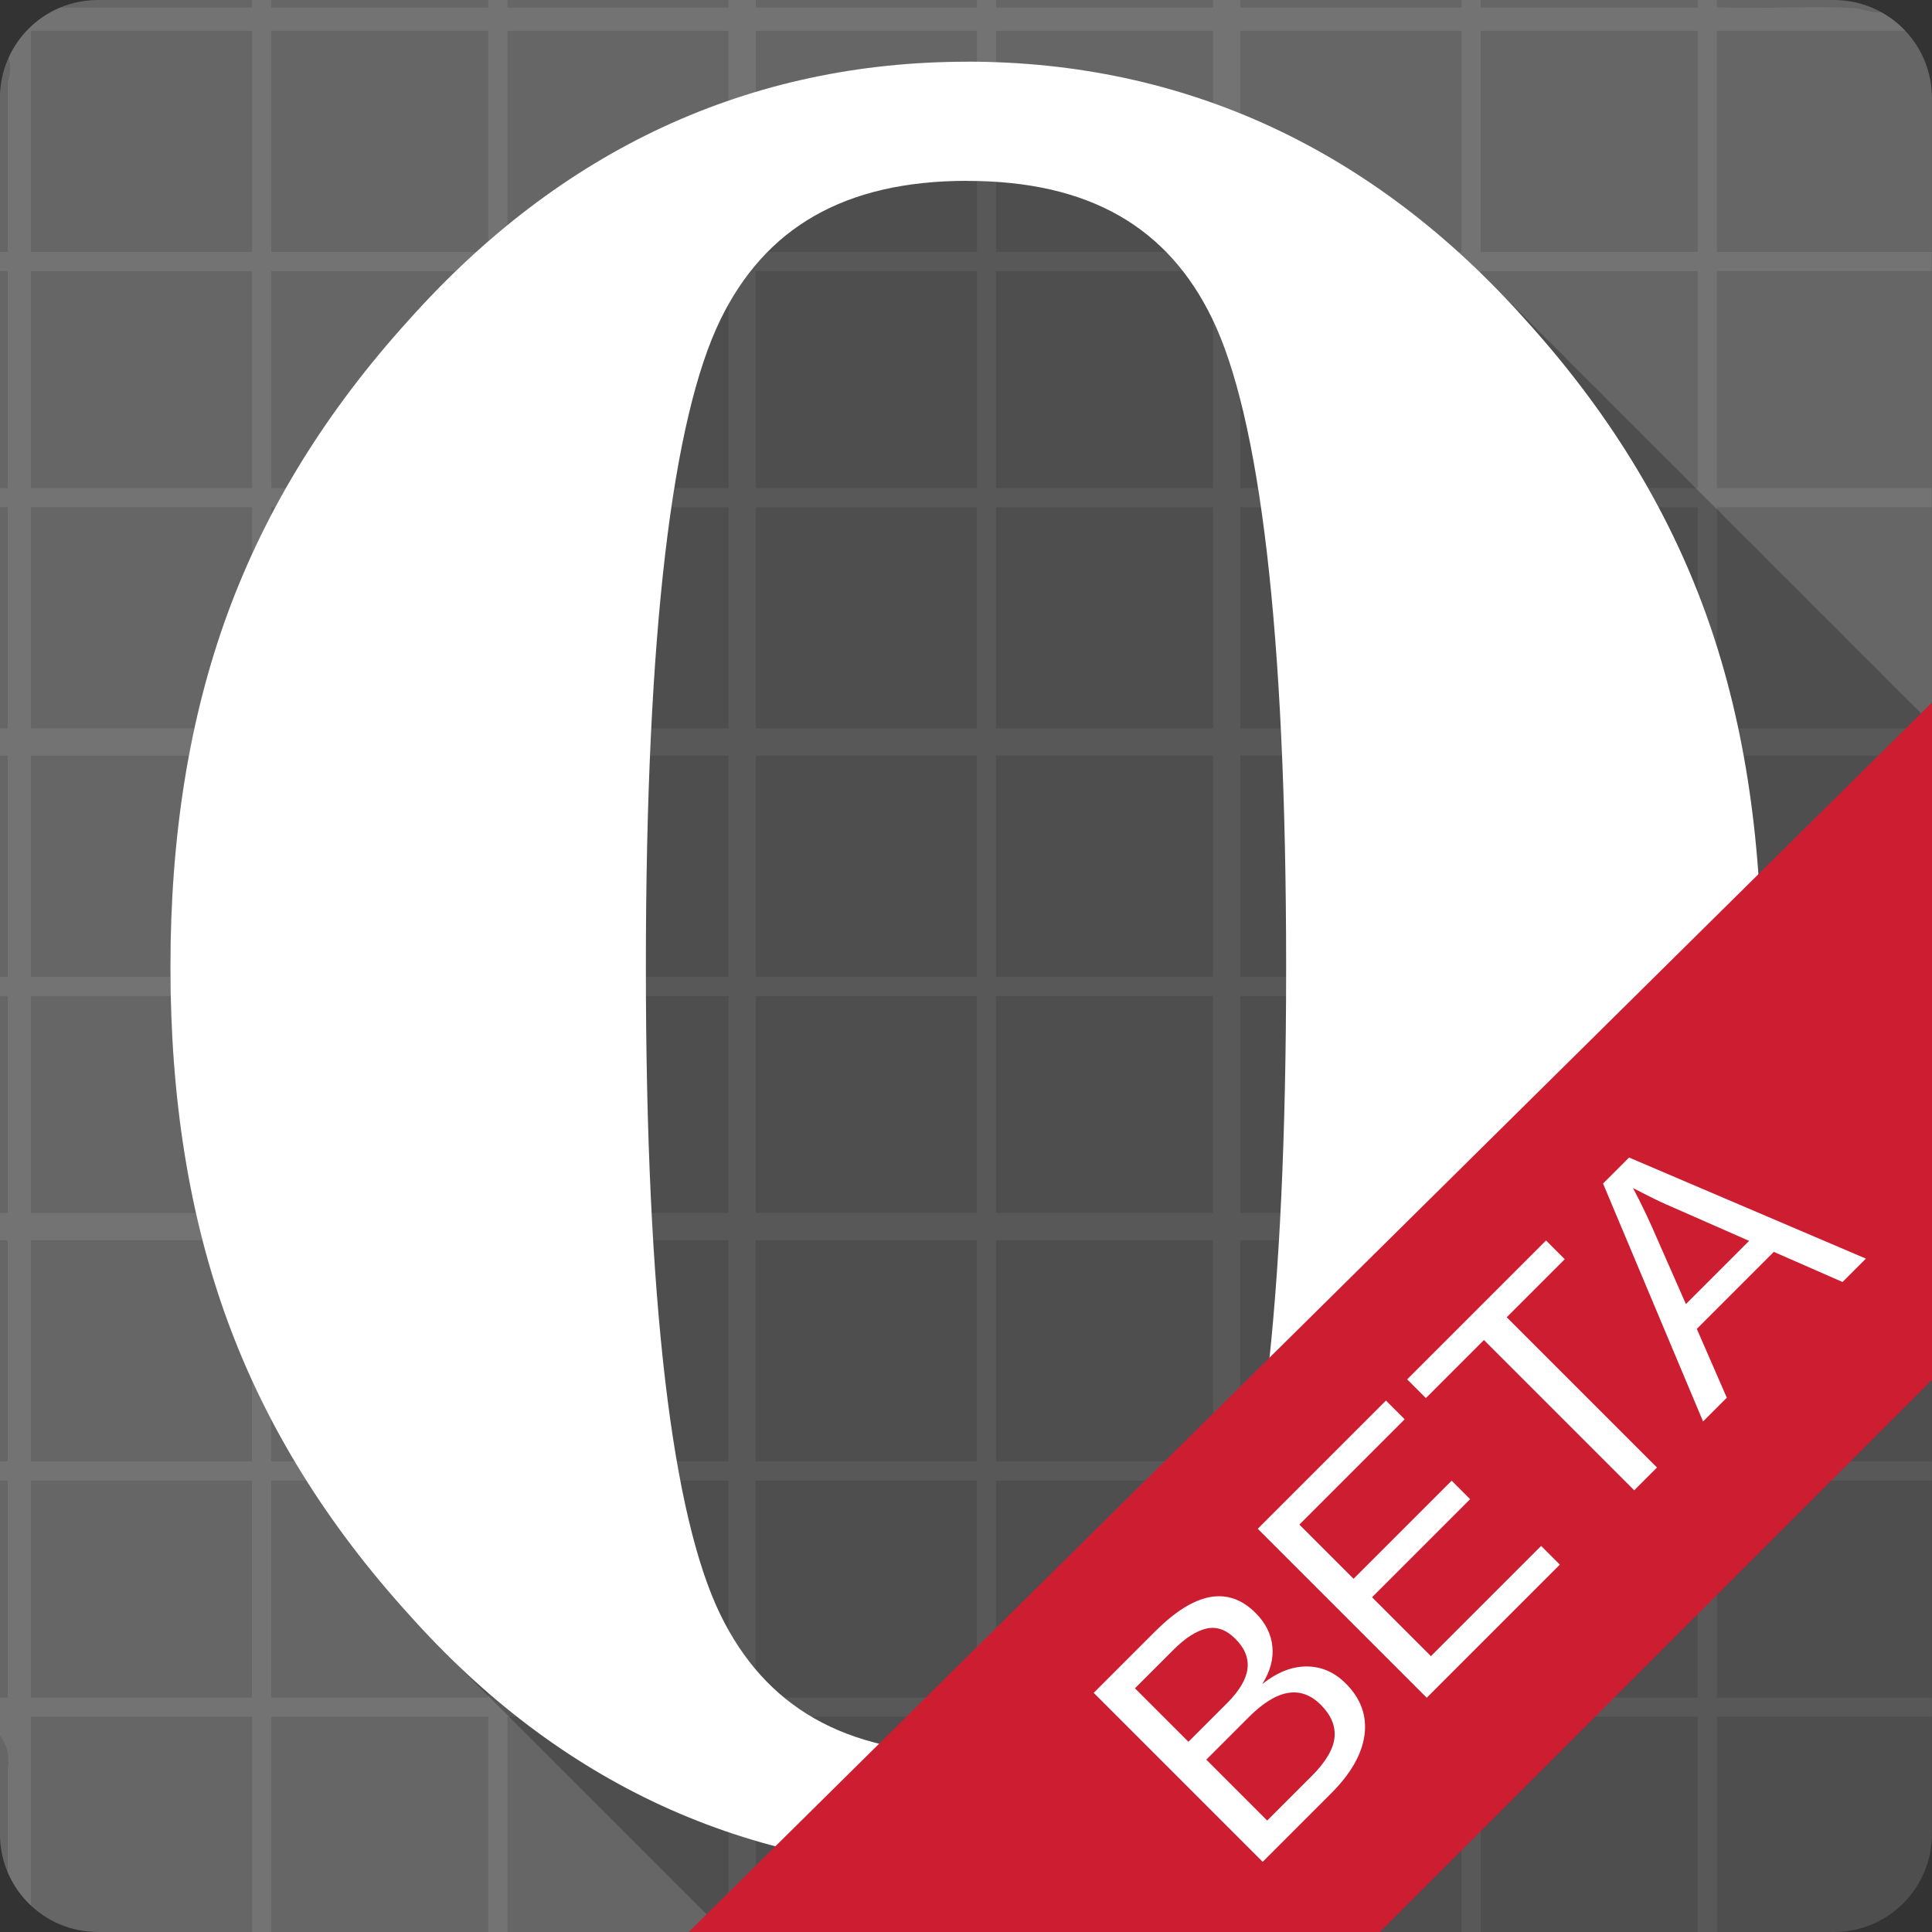 <?xml version="1.0" encoding="UTF-8" standalone="no"?>
<svg
   xmlns:dc="http://purl.org/dc/elements/1.1/"
   xmlns:cc="http://creativecommons.org/ns#"
   xmlns:rdf="http://www.w3.org/1999/02/22-rdf-syntax-ns#"
   xmlns:svg="http://www.w3.org/2000/svg"
   xmlns="http://www.w3.org/2000/svg"
   xmlns:xlink="http://www.w3.org/1999/xlink"
   xmlns:sodipodi="http://sodipodi.sourceforge.net/DTD/sodipodi-0.dtd"
   xmlns:inkscape="http://www.inkscape.org/namespaces/inkscape"
   viewBox="0 0 512 512"
   id="svg2"
   version="1.1"
   inkscape:version="0.91 r13725"
   sodipodi:docname="opera-beta.svg">
  <rect x="0" y="0" width="512" height="512" fill="#333333" stroke="none"/>
  <sodipodi:namedview
     pagecolor="#ffffff"
     bordercolor="#666666"
     borderopacity="1"
     objecttolerance="10"
     gridtolerance="10"
     guidetolerance="10"
     inkscape:pageopacity="0"
     inkscape:pageshadow="2"
     inkscape:window-width="640"
     inkscape:window-height="480"
     id="namedview118"
     showgrid="false"
     inkscape:zoom="0.5546875"
     inkscape:cx="-183.88732"
     inkscape:cy="225.35212"
     inkscape:current-layer="svg2" />
  <defs
     id="defs4">
    <clipPath
       id="clipPath6">
      <path
         d="m0 0v96h96v-96h-96m12 6h72c3.324 0 6 2.676 6 6v72c0 3.324-2.676 6-6 6h-72c-3.324 0-6-2.676-6-6v-72c0-3.324 2.676-6 6-6"
         id="path8" />
    </clipPath>
    <clipPath
       id="clipPath10">
      <rect
         rx="6"
         height="84"
         width="84"
         y="6"
         x="6"
         fill="#ffffff"
         id="rect12" />
    </clipPath>
    <clipPath
       id="clipPath14">
      <rect
         rx="4"
         height="76"
         width="76"
         y="10"
         x="10"
         fill="#ffffff"
         id="rect16" />
    </clipPath>
    <clipPath
       id="clipPath18">
      <rect
         rx="6"
         height="84"
         width="84"
         y="6"
         x="6"
         fill="#ffffff"
         id="rect20" />
    </clipPath>
    <filter
       color-interpolation-filters="sRGB"
       id="filter22">
      <feGaussianBlur
         stdDeviation="1.14"
         id="feGaussianBlur24" />
    </filter>
    <filter
       color-interpolation-filters="sRGB"
       id="filter26">
      <feGaussianBlur
         stdDeviation="1.71"
         id="feGaussianBlur28" />
    </filter>
    <filter
       height="1.384"
       width="1.384"
       color-interpolation-filters="sRGB"
       y="-.192"
       x="-.192"
       id="filter30">
      <feGaussianBlur
         stdDeviation="5.28"
         id="feGaussianBlur32" />
    </filter>
    <linearGradient
       y2="138.66"
       xlink:href="#1"
       gradientUnits="userSpaceOnUse"
       x2="0"
       y1="20.221"
       id="linearGradient34" />
    <linearGradient
       y2="183.44"
       xlink:href="#1"
       gradientUnits="userSpaceOnUse"
       y1="-138.52"
       x2="0"
       id="linearGradient36" />
    <linearGradient
       id="1">
      <stop
         stop-color="#fff"
         id="stop39" />
      <stop
         stop-opacity="0"
         stop-color="#fff"
         offset="1"
         id="stop41" />
    </linearGradient>
    <linearGradient
       gradientUnits="userSpaceOnUse"
       y1="-138.52"
       x2="0"
       y2="328.72"
       id="linearGradient43">
      <stop
         stop-color="#f0f0f0"
         id="stop45" />
      <stop
         stop-color="#dcdcdc"
         offset="1"
         id="stop47" />
    </linearGradient>
    <linearGradient
       gradientUnits="userSpaceOnUse"
       y1="884.79"
       x2="0"
       y2="417.56"
       id="linearGradient49">
      <stop
         stop-color="#2276c5"
         id="stop51" />
      <stop
         stop-color="#68baf4"
         offset="1"
         id="stop53" />
    </linearGradient>
    <linearGradient
       id="0">
      <stop
         stop-color="#fff"
         id="stop56" />
      <stop
         stop-color="#e8e8e8"
         offset=".688"
         id="stop58" />
      <stop
         stop-color="#686868"
         offset=".875"
         id="stop60" />
      <stop
         offset="1"
         id="stop62" />
    </linearGradient>
    <linearGradient
       y2="7.02"
       gradientUnits="userSpaceOnUse"
       x2="0"
       gradientTransform="scale(1.006.994)"
       y1="92.54"
       id="linearGradient64">
      <stop
         id="stop66" />
      <stop
         stop-opacity=".588"
         offset="1"
         id="stop68" />
    </linearGradient>
    <radialGradient
       xlink:href="#0"
       gradientUnits="userSpaceOnUse"
       cy="64"
       cx="64"
       gradientTransform="matrix(4.166 0 0 3.888 820.37-55.21)"
       r="64"
       id="radialGradient70" />
    <radialGradient
       xlink:href="#0"
       gradientUnits="userSpaceOnUse"
       cy="64"
       cx="64"
       gradientTransform="matrix(4.166 0 0 3.888 731.62-137.44)"
       r="64"
       id="radialGradient72" />
    <radialGradient
       xlink:href="#0"
       gradientUnits="userSpaceOnUse"
       cy="64"
       cx="64"
       gradientTransform="matrix(4.166 0 0 3.888 752.36-73.02)"
       r="64"
       id="radialGradient74" />
    <radialGradient
       cx="64"
       xlink:href="#0"
       gradientUnits="userSpaceOnUse"
       cy="64"
       r="64"
       gradientTransform="matrix(4.166 0 0 3.888 726.55-29.942)"
       id="radialGradient76" />
    <radialGradient
       cx="64"
       xlink:href="#0"
       gradientUnits="userSpaceOnUse"
       cy="64"
       r="64"
       gradientTransform="matrix(4.166 0 0 3.888 118.07-116.51)"
       id="radialGradient78" />
    <radialGradient
       cx="64"
       xlink:href="#0"
       gradientUnits="userSpaceOnUse"
       cy="64"
       r="64"
       gradientTransform="matrix(4.166 0 0 3.888-3.267-83.83)"
       id="radialGradient80" />
    <radialGradient
       xlink:href="#0"
       gradientUnits="userSpaceOnUse"
       cy="64"
       cx="64"
       gradientTransform="matrix(4.166 0 0 3.888 699.04-22.53)"
       r="64"
       id="radialGradient82" />
    <radialGradient
       xlink:href="#1"
       gradientUnits="userSpaceOnUse"
       cy="90.17"
       cx="48"
       gradientTransform="matrix(6.436 0 0 5.539-696.46-170.79)"
       r="42"
       id="radialGradient84" />
    <radialGradient
       xlink:href="#0"
       gradientUnits="userSpaceOnUse"
       cy="64"
       cx="64"
       gradientTransform="matrix(4.166 0 0 3.888 96.98-110.83)"
       r="64"
       id="radialGradient86" />
    <radialGradient
       xlink:href="#0"
       gradientUnits="userSpaceOnUse"
       cy="64"
       cx="64"
       gradientTransform="matrix(4.166 0 0 3.888 24.25-91.24)"
       r="64"
       id="radialGradient88" />
    <radialGradient
       xlink:href="#0"
       gradientUnits="userSpaceOnUse"
       cy="64"
       cx="64"
       gradientTransform="matrix(4.166 0 0 3.888 1520.4-226.23)"
       r="64"
       id="radialGradient90" />
    <radialGradient
       xlink:href="#0"
       gradientUnits="userSpaceOnUse"
       cy="64"
       cx="64"
       gradientTransform="matrix(4.166 0 0 3.888 29.32-198.73)"
       r="64"
       id="radialGradient92" />
    <radialGradient
       cx="64"
       xlink:href="#0"
       gradientUnits="userSpaceOnUse"
       cy="64"
       r="64"
       gradientTransform="matrix(4.166 0 0 3.888 50.06-134.32)"
       id="radialGradient94" />
  </defs>
  <path
     inkscape:connector-curvature="0"
     style="fill:#666666"
     d="m 25.984,0.002 c -14.397,0 -26,11.603 -26,26 l 0,460 c 0,14.397 11.603,26 26,26 l 460,0 c 14.397,0 26,-11.603 26,-26 l 0,-460 c 0,-14.397 -11.603,-26 -26,-26 l -460,0"
     id="path96" />
  <path
     inkscape:connector-curvature="0"
     style="color:#000000;fill:#ffffff;fill-opacity:0.088"
     d="m 66.804,0.002 c -0.01,0.671 -0.001,1.341 -0.01,2.01 l -50.883,0 C 9.84,4.553 4.955,9.329 2.265,15.32 c 0.587,1.774 0.597,3.901 -0.205,6.43 l 0,45.01 -2.078,0 0,5.074 2.078,0 0,57.52 -2.078,0 0,5.072 2.078,0 0,58.6 -2.078,0 0,7.232 2.078,0 0,58.6 -2.078,0 0,5.074 2.078,0 0,57.52 -2.078,0 0,7.232 2.078,0 0,58.6 -2.078,0 0,5.072 2.078,0 0,57.52 -2.078,0 0,10.06 c 1.765,2.291 2.656,5.196 2.078,8.611 l 0,27.674 c 1.427,3.349 3.537,6.332 6.154,8.779 l 0,-50.05 1.699,0 1.699,0 55.2,0 0,57.05 5.074,0 0,-57.05 1.699,0 1.699,0 54.12,0 0,57.05 5.072,0 0,-57.05 1.699,0 1.699,0 55.2,0 0,57.05 7.232,0 0,-57.05 1.699,0 1.699,0 55.2,0 0,57.05 5.074,0 0,-57.05 1.699,0 1.699,0 54.12,0 0,57.05 7.232,0 0,-57.05 1.699,0 1.699,0 55.2,0 0,57.05 5.072,0 0,-57.05 1.699,0 1.699,0 54.12,0 0,57.05 5.074,0 0,-57.05 1.699,0 1.699,0 53.584,0 0,-5.074 -56.982,0 0,-57.52 1.699,0 1.699,0 53.584,0 0,-5.072 -56.982,0 0,-58.6 1.699,0 1.699,0 53.584,0 0,-7.232 -56.982,0 0,-57.52 1.699,0 1.699,0 53.584,0 0,-5.074 -56.982,0 0,-58.6 1.699,0 1.699,0 53.584,0 0,-7.232 -56.982,0 0,-58.6 1.699,0 1.699,0 53.584,0 0,-5.072 -56.982,0 0,-57.52 1.699,0 1.699,0 53.584,0 0,-5.074 -56.982,0 0,-58.6 1.699,0 1.699,0 46.523,0 c -1.803,-1.915 -3.893,-3.555 -6.205,-4.852 -2.073,0.007 -4.165,-0.336 -6.137,-1.061 -12.511,-0.904 -25.06,0.274 -37.58,-0.328 -0.02,-0.638 -0.02,-1.286 -0.035,-1.926 l -5.04,0 0,2.01 -57.52,0 0,-2.01 -5.072,0 0,2.01 -58.6,0 0,-2.01 -7.233,0 0,2.01 -57.52,0 0,-2.01 -5.074,0 0,2.01 -58.6,0 0,-2.01 -7.232,0 0,2.01 -58.6,0 0,-2.01 -5.072,0 0,2.01 -57.52,0 0,-2.01 -5.082,0 z m -58.59,8.166 1.699,0 1.699,0 55.2,0 0,58.6 -58.6,0 0,-58.6 m 63.67,0 1.699,0 1.699,0 54.12,0 0,58.6 -57.52,0 0,-58.6 m 62.59,0 1.699,0 1.699,0 55.2,0 0,58.6 -58.6,0 0,-58.6 m 65.833,0 1.699,0 1.699,0 55.2,0 0,58.6 -58.6,0 0,-58.6 m 63.67,0 1.699,0 1.699,0 54.12,0 0,58.6 -57.52,0 0,-58.6 m 64.751,0 1.699,0 1.699,0 55.2,0 0,58.6 -58.6,0 0,-58.6 m 63.67,0 1.699,0 1.699,0 54.12,0 0,58.6 -57.52,0 0,-58.6 m -384.18,63.67 1.699,0 1.699,0 55.2,0 0,57.52 -58.6,0 0,-57.52 m 63.67,0 1.699,0 1.699,0 54.12,0 0,57.52 -57.52,0 0,-57.52 m 62.59,0 1.699,0 1.699,0 55.2,0 0,57.52 -58.6,0 0,-57.52 m 65.833,0 1.699,0 1.699,0 55.2,0 0,57.52 -58.6,0 0,-57.52 m 63.67,0 1.699,0 1.699,0 54.12,0 0,57.52 -57.52,0 0,-57.52 m 64.751,0 1.699,0 1.699,0 55.2,0 0,57.52 -58.6,0 0,-57.52 m 63.67,0 1.699,0 1.699,0 54.12,0 0,57.52 -57.52,0 0,-57.52 m -384.18,62.59 1.699,0 1.699,0 55.2,0 0,58.6 -58.6,0 0,-58.6 m 63.67,0 1.699,0 1.699,0 54.12,0 0,58.6 -57.52,0 0,-58.6 m 62.59,0 1.699,0 1.699,0 55.2,0 0,58.6 -58.6,0 0,-58.6 m 65.833,0 1.699,0 1.699,0 55.2,0 0,58.6 -58.6,0 0,-58.6 m 63.67,0 1.699,0 1.699,0 54.12,0 0,58.6 -57.52,0 0,-58.6 m 64.751,0 1.699,0 1.699,0 55.2,0 0,58.6 -58.6,0 0,-58.6 m 63.67,0 1.699,0 1.699,0 54.12,0 0,58.6 -57.52,0 0,-58.6 m -384.18,65.83 1.699,0 1.699,0 55.2,0 0,58.6 -58.6,0 0,-58.6 m 63.67,0 1.699,0 1.699,0 54.12,0 0,58.6 -57.52,0 0,-58.6 m 62.59,0 1.699,0 1.699,0 55.2,0 0,58.6 -58.6,0 0,-58.6 m 65.833,0 1.699,0 1.699,0 55.2,0 0,58.6 -58.6,0 0,-58.6 m 63.67,0 1.699,0 1.699,0 54.12,0 0,58.6 -57.52,0 0,-58.6 m 64.75,0 1.699,0 1.699,0 55.2,0 0,58.6 -58.6,0 0,-58.6 m 63.67,0 1.699,0 1.699,0 54.12,0 0,58.6 -57.52,0 0,-58.6 m -384.18,63.67 1.699,0 1.699,0 55.2,0 0,57.52 -58.6,0 0,-57.52 m 63.67,0 1.699,0 1.699,0 54.12,0 0,57.52 -57.52,0 0,-57.52 m 62.59,0 1.699,0 1.699,0 55.2,0 0,57.52 -58.6,0 0,-57.52 m 65.833,0 1.699,0 1.699,0 55.2,0 0,57.52 -58.6,0 0,-57.52 m 63.67,0 1.699,0 1.699,0 54.12,0 0,57.52 -57.52,0 0,-57.52 m 64.75,0 1.699,0 1.699,0 55.2,0 0,57.52 -58.6,0 0,-57.52 m 63.67,0 1.699,0 1.699,0 54.12,0 0,57.52 -57.52,0 0,-57.52 m -384.19,64.75 1.699,0 1.699,0 55.2,0 0,58.6 -58.6,0 0,-58.6 m 63.67,0 1.699,0 1.699,0 54.12,0 0,58.6 -57.52,0 0,-58.6 m 62.59,0 1.699,0 1.699,0 55.2,0 0,58.6 -58.6,0 0,-58.6 m 65.833,0 1.699,0 1.699,0 55.2,0 0,58.6 -58.6,0 0,-58.6 m 63.67,0 1.699,0 1.699,0 54.12,0 0,58.6 -57.52,0 0,-58.6 m 64.75,0 1.699,0 1.699,0 55.2,0 0,58.6 -58.6,0 0,-58.6 m 63.67,0 1.699,0 1.699,0 54.12,0 0,58.6 -57.52,0 0,-58.6 m -384.17,63.68 1.699,0 1.699,0 55.2,0 0,57.52 -58.6,0 0,-57.52 m 63.67,0 1.699,0 1.699,0 54.12,0 0,57.52 -57.52,0 0,-57.52 m 62.59,0 1.699,0 1.699,0 55.2,0 0,57.52 -58.6,0 0,-57.52 m 65.833,0 1.699,0 1.699,0 55.2,0 0,57.52 -58.6,0 0,-57.52 m 63.67,0 1.699,0 1.699,0 54.12,0 0,57.52 -57.52,0 0,-57.52 m 64.75,0 1.699,0 1.699,0 55.2,0 0,57.52 -58.6,0 0,-57.52 m 63.67,0 1.699,0 1.699,0 54.12,0 0,57.52 -57.52,0 0,-57.52"
     id="path98" />
  <path
     id="path102"
     d="m 256.328,16.346 0.01,0.025 c -28.744,0 -55.616,5.769 -80.56,17.303 -24.946,11.582 -47.38,28.726 -67.44,51.18 -21.678,23.889 -37.729,49.787 -47.943,77.65 -10.218,27.823 -15.219,59.14 -15.219,93.86 0,34.716 5,66.04 15.219,93.86 10.214,27.888 26.27,53.765 47.943,77.65 3.721,4.174 7.57,8.186 11.467,11.988 0.359,0.372 0.734,0.725 1.094,1.094 0.19,0.187 0.382,0.387 0.572,0.574 0.54,0.539 1.072,1.083 1.617,1.615 0.559,0.555 1.106,1.119 1.668,1.668 0.37,0.385 0.773,0.765 1.147,1.147 0.175,0.172 0.345,0.352 0.522,0.523 0.359,0.372 0.734,0.725 1.094,1.094 0.194,0.188 0.381,0.384 0.574,0.572 0.358,0.372 0.733,0.727 1.094,1.096 0.194,0.188 0.381,0.384 0.574,0.572 0.359,0.372 0.734,0.725 1.094,1.094 0.19,0.187 0.384,0.387 0.574,0.574 0.54,0.539 1.07,1.085 1.615,1.617 0.559,0.555 1.106,1.117 1.668,1.666 0.37,0.385 0.775,0.767 1.148,1.148 0.175,0.172 0.345,0.35 0.522,0.521 0.359,0.372 0.734,0.725 1.094,1.094 0.193,0.188 0.381,0.386 0.574,0.574 0.358,0.372 0.733,0.725 1.094,1.094 0.194,0.188 0.379,0.386 0.572,0.574 0.359,0.372 0.736,0.725 1.096,1.094 0.19,0.187 0.382,0.387 0.572,0.574 0.54,0.539 1.072,1.083 1.617,1.615 0.559,0.555 1.104,1.119 1.666,1.668 0.559,0.555 1.106,1.119 1.668,1.668 0.052,0.052 0.105,0.105 0.158,0.156 0.315,0.325 0.621,0.667 0.938,0.99 0.184,0.18 0.389,0.341 0.574,0.521 0.358,0.372 0.733,0.725 1.094,1.094 0.193,0.188 0.381,0.386 0.574,0.574 0.359,0.372 0.734,0.725 1.094,1.094 0.192,0.188 0.382,0.387 0.574,0.574 0.358,0.372 0.733,0.725 1.094,1.094 0.19,0.187 0.384,0.387 0.574,0.574 0.54,0.539 1.07,1.083 1.615,1.615 0.559,0.555 1.106,1.119 1.668,1.668 0.37,0.385 0.773,0.765 1.147,1.147 0.175,0.172 0.345,0.352 0.521,0.523 0.359,0.372 0.736,0.725 1.096,1.094 0.194,0.188 0.379,0.386 0.572,0.574 0.359,0.372 0.733,0.725 1.094,1.094 0.193,0.188 0.381,0.384 0.574,0.572 0.358,0.372 0.733,0.727 1.094,1.096 0.19,0.187 0.384,0.385 0.574,0.572 0.54,0.539 1.07,1.085 1.615,1.617 0.559,0.555 1.106,1.117 1.668,1.666 0.37,0.385 0.775,0.767 1.148,1.148 0.175,0.172 0.345,0.35 0.522,0.521 0.358,0.372 0.733,0.725 1.094,1.094 0.194,0.188 0.381,0.386 0.574,0.574 0.359,0.372 0.734,0.725 1.094,1.094 0.193,0.188 0.381,0.386 0.574,0.574 0.359,0.372 0.733,0.725 1.094,1.094 0.19,0.187 0.382,0.387 0.572,0.574 0.54,0.539 1.072,1.083 1.617,1.615 0.559,0.555 1.106,1.119 1.668,1.668 0.559,0.555 1.104,1.119 1.666,1.668 0.052,0.052 0.105,0.105 0.158,0.156 0.315,0.325 0.621,0.667 0.938,0.99 0.183,0.18 0.389,0.341 0.574,0.521 0.359,0.372 0.734,0.727 1.094,1.096 0.193,0.188 0.381,0.384 0.574,0.572 0.358,0.372 0.733,0.725 1.094,1.094 0.192,0.188 0.382,0.387 0.574,0.574 0.54,0.539 1.07,1.083 1.615,1.615 0.559,0.555 1.106,1.119 1.668,1.668 0.559,0.555 1.106,1.119 1.668,1.668 0.052,0.052 0.103,0.105 0.156,0.156 0.315,0.325 0.623,0.669 0.939,0.992 0.184,0.18 0.389,0.341 0.574,0.521 0.358,0.372 0.733,0.725 1.094,1.094 0.194,0.188 0.379,0.386 0.572,0.574 0.259,0.269 0.528,0.529 0.793,0.791 l 294.04,0 c 14.397,0 26,-11.603 26,-26 l 0,-294.04 c -0.265,-0.267 -0.527,-0.539 -0.797,-0.799 -0.554,-0.567 -1.111,-1.107 -1.668,-1.666 -0.19,-0.195 -0.382,-0.379 -0.574,-0.574 -0.019,-0.017 -0.035,-0.036 -0.051,-0.053 -0.149,-0.148 -0.268,-0.322 -0.416,-0.469 -0.192,-0.193 -0.382,-0.379 -0.574,-0.572 -0.19,-0.195 -0.382,-0.379 -0.574,-0.574 -0.036,-0.035 -0.069,-0.07 -0.105,-0.105 -0.32,-0.327 -0.668,-0.614 -0.99,-0.938 -0.197,-0.202 -0.376,-0.425 -0.574,-0.627 -0.362,-0.354 -0.73,-0.691 -1.094,-1.041 -0.188,-0.193 -0.382,-0.381 -0.572,-0.574 -0.369,-0.36 -0.725,-0.737 -1.096,-1.094 -0.188,-0.193 -0.382,-0.381 -0.572,-0.574 -0.368,-0.36 -0.723,-0.737 -1.094,-1.094 -0.554,-0.567 -1.111,-1.109 -1.668,-1.668 -0.19,-0.195 -0.382,-0.379 -0.574,-0.574 -0.107,-0.105 -0.204,-0.207 -0.313,-0.313 -0.2,-0.202 -0.374,-0.423 -0.574,-0.625 -0.051,-0.052 -0.103,-0.106 -0.156,-0.158 -0.537,-0.549 -1.077,-1.073 -1.617,-1.615 l -0.051,-0.051 c -0.19,-0.195 -0.382,-0.379 -0.574,-0.574 -0.222,-0.217 -0.454,-0.41 -0.676,-0.625 l -0.314,-0.314 c -0.036,-0.035 -0.069,-0.07 -0.105,-0.105 -0.189,-0.193 -0.384,-0.379 -0.574,-0.572 -0.368,-0.36 -0.724,-0.737 -1.094,-1.094 -0.189,-0.193 -0.382,-0.381 -0.572,-0.574 -0.369,-0.36 -0.724,-0.737 -1.094,-1.094 -0.19,-0.195 -0.383,-0.379 -0.574,-0.574 -0.369,-0.36 -0.723,-0.737 -1.094,-1.094 -0.19,-0.195 -0.382,-0.379 -0.574,-0.574 -0.107,-0.105 -0.206,-0.207 -0.314,-0.313 -0.2,-0.202 -0.372,-0.425 -0.572,-0.627 -0.051,-0.052 -0.105,-0.105 -0.158,-0.156 -0.55,-0.564 -1.112,-1.113 -1.666,-1.668 -0.19,-0.195 -0.382,-0.377 -0.574,-0.572 -0.362,-0.354 -0.73,-0.693 -1.094,-1.043 -0.197,-0.202 -0.376,-0.423 -0.574,-0.625 -0.362,-0.354 -0.73,-0.693 -1.094,-1.043 -0.189,-0.193 -0.384,-0.381 -0.574,-0.574 -0.369,-0.36 -0.723,-0.737 -1.094,-1.094 -0.188,-0.193 -0.384,-0.379 -0.574,-0.572 -0.369,-0.36 -0.723,-0.739 -1.094,-1.096 -0.19,-0.195 -0.38,-0.377 -0.572,-0.572 -0.107,-0.103 -0.208,-0.211 -0.314,-0.314 -0.252,-0.255 -0.477,-0.528 -0.73,-0.781 -0.55,-0.564 -1.114,-1.113 -1.668,-1.668 -0.19,-0.195 -0.382,-0.379 -0.574,-0.574 -0.362,-0.354 -0.73,-0.691 -1.094,-1.041 -0.197,-0.202 -0.374,-0.425 -0.572,-0.627 -0.362,-0.354 -0.732,-0.691 -1.096,-1.041 -0.19,-0.192 -0.38,-0.384 -0.572,-0.574 -0.369,-0.36 -0.723,-0.737 -1.094,-1.094 -0.188,-0.193 -0.384,-0.381 -0.574,-0.574 -0.368,-0.36 -0.724,-0.737 -1.094,-1.094 -0.554,-0.567 -1.111,-1.109 -1.668,-1.668 -0.19,-0.195 -0.382,-0.379 -0.574,-0.574 -0.019,-0.017 -0.035,-0.034 -0.051,-0.051 -0.149,-0.148 -0.268,-0.322 -0.416,-0.469 -0.192,-0.193 -0.382,-0.381 -0.574,-0.574 -0.537,-0.549 -1.075,-1.073 -1.615,-1.615 l -0.051,-0.053 c -0.19,-0.195 -0.382,-0.377 -0.574,-0.572 -0.222,-0.217 -0.456,-0.412 -0.678,-0.627 l -0.313,-0.313 c -0.036,-0.035 -0.068,-0.07 -0.105,-0.105 -0.188,-0.193 -0.384,-0.381 -0.574,-0.574 -0.369,-0.36 -0.724,-0.737 -1.094,-1.094 -0.188,-0.193 -0.384,-0.379 -0.574,-0.572 -0.369,-0.36 -0.724,-0.739 -1.094,-1.096 -0.554,-0.567 -1.111,-1.107 -1.668,-1.666 -0.19,-0.195 -0.382,-0.379 -0.574,-0.574 -0.107,-0.105 -0.204,-0.209 -0.313,-0.314 -0.2,-0.202 -0.374,-0.423 -0.574,-0.625 -0.051,-0.052 -0.103,-0.105 -0.156,-0.156 -0.537,-0.549 -1.075,-1.073 -1.615,-1.615 l -0.053,-0.053 c -0.19,-0.195 -0.38,-0.379 -0.572,-0.574 -0.222,-0.217 -0.456,-0.41 -0.678,-0.625 l -0.313,-0.313 c -0.036,-0.035 -0.068,-0.07 -0.105,-0.105 -0.189,-0.193 -0.384,-0.381 -0.574,-0.574 -0.369,-0.36 -0.724,-0.737 -1.094,-1.094 -0.189,-0.193 -0.384,-0.381 -0.574,-0.574 -0.369,-0.36 -0.724,-0.737 -1.094,-1.094 -0.189,-0.193 -0.384,-0.381 -0.574,-0.574 -0.369,-0.36 -0.724,-0.737 -1.094,-1.094 -0.19,-0.195 -0.382,-0.377 -0.574,-0.572 -0.107,-0.103 -0.206,-0.211 -0.313,-0.314 -0.252,-0.25 -0.477,-0.533 -0.73,-0.781 -0.55,-0.564 -1.114,-1.113 -1.668,-1.668 -0.19,-0.195 -0.382,-0.379 -0.574,-0.574 -0.362,-0.354 -0.73,-0.693 -1.094,-1.043 -0.197,-0.202 -0.376,-0.423 -0.574,-0.625 -0.362,-0.354 -0.73,-0.691 -1.094,-1.041 -0.188,-0.193 -0.382,-0.381 -0.572,-0.574 -0.369,-0.36 -0.725,-0.737 -1.096,-1.094 -0.188,-0.193 -0.382,-0.381 -0.572,-0.574 -0.369,-0.36 -0.724,-0.737 -1.094,-1.094 -0.554,-0.567 -1.111,-1.109 -1.668,-1.668 -0.19,-0.195 -0.382,-0.379 -0.574,-0.574 -0.019,-0.017 -0.035,-0.034 -0.051,-0.051 -0.149,-0.148 -0.268,-0.322 -0.416,-0.469 -0.192,-0.193 -0.382,-0.381 -0.574,-0.574 -0.19,-0.195 -0.382,-0.379 -0.574,-0.574 -0.036,-0.035 -0.068,-0.069 -0.105,-0.104 -0.32,-0.327 -0.668,-0.616 -0.99,-0.939 -0.197,-0.202 -0.376,-0.423 -0.574,-0.625 -0.362,-0.354 -0.73,-0.693 -1.094,-1.043 -0.188,-0.193 -0.384,-0.381 -0.574,-0.574 -0.369,-0.36 -0.724,-0.737 -1.094,-1.094 -0.188,-0.193 -0.382,-0.379 -0.572,-0.572 -0.369,-0.36 -0.725,-0.739 -1.096,-1.096 -0.554,-0.567 -1.109,-1.107 -1.666,-1.666 -0.19,-0.195 -0.382,-0.379 -0.574,-0.574 -0.107,-0.105 -0.206,-0.209 -0.314,-0.314 -0.2,-0.202 -0.372,-0.423 -0.572,-0.625 -0.245,-0.242 -0.484,-0.489 -0.73,-0.73 -0.347,-0.354 -0.694,-0.691 -1.043,-1.041 l -0.051,-0.053 c -0.19,-0.195 -0.382,-0.379 -0.574,-0.574 -0.222,-0.217 -0.456,-0.41 -0.678,-0.625 l -0.313,-0.313 c -0.036,-0.035 -0.068,-0.07 -0.105,-0.105 -0.189,-0.193 -0.384,-0.381 -0.574,-0.574 -0.369,-0.36 -0.724,-0.737 -1.094,-1.094 -0.189,-0.193 -0.384,-0.381 -0.574,-0.574 -0.369,-0.36 -0.724,-0.737 -1.094,-1.094 -0.19,-0.195 -0.381,-0.379 -0.572,-0.574 -0.369,-0.36 -0.725,-0.737 -1.096,-1.094 -0.19,-0.195 -0.38,-0.377 -0.572,-0.572 -0.107,-0.105 -0.206,-0.209 -0.314,-0.314 -0.2,-0.202 -0.372,-0.423 -0.572,-0.625 -0.051,-0.052 -0.105,-0.105 -0.158,-0.156 -0.55,-0.564 -1.114,-1.113 -1.668,-1.668 -0.19,-0.195 -0.38,-0.379 -0.572,-0.574 -0.362,-0.354 -0.73,-0.693 -1.094,-1.043 -0.197,-0.202 -0.376,-0.423 -0.574,-0.625 -0.362,-0.354 -0.73,-0.691 -1.094,-1.041 -0.189,-0.193 -0.384,-0.381 -0.574,-0.574 -0.369,-0.36 -0.724,-0.737 -1.094,-1.094 -0.188,-0.193 -0.384,-0.381 -0.574,-0.574 -0.369,-0.36 -0.724,-0.737 -1.094,-1.094 -0.19,-0.195 -0.382,-0.379 -0.574,-0.574 -0.107,-0.103 -0.206,-0.209 -0.313,-0.313 -0.252,-0.255 -0.477,-0.53 -0.73,-0.783 -0.55,-0.564 -1.114,-1.113 -1.668,-1.668 -0.19,-0.195 -0.382,-0.377 -0.574,-0.572 -0.362,-0.354 -0.73,-0.693 -1.094,-1.043 -0.197,-0.202 -0.376,-0.423 -0.574,-0.625 -0.362,-0.354 -0.73,-0.693 -1.094,-1.043 -0.188,-0.193 -0.382,-0.381 -0.572,-0.574 -0.369,-0.36 -0.725,-0.737 -1.096,-1.094 -0.188,-0.193 -0.382,-0.379 -0.572,-0.572 -0.369,-0.36 -0.724,-0.739 -1.094,-1.096 -18.03,-18.436 -37.91,-32.822 -59.72,-42.951 l -0.051,0 c -24.9,-11.533 -51.83,-17.303 -80.56,-17.303 z"
     inkscape:connector-curvature="0"
     style="fill-opacity:0.235;fill-rule:evenodd" />
  <path
     id="path104"
     d="m 256.328,16.352 c -28.744,0 -55.633,5.757 -80.58,17.29 -24.946,11.582 -47.37,28.717 -67.42,51.17 -21.678,23.889 -37.769,49.816 -47.982,77.68 -10.218,27.823 -15.181,59.1 -15.181,93.81 0,34.716 4.963,66.08 15.181,93.89 10.214,27.888 26.304,53.749 47.982,77.64 19.842,22.263 42.19,39.25 67.09,50.712 24.923,11.44 51.964,17.13 80.915,17.13 28.947,0 55.917,-5.688 80.87,-17.12 24.947,-11.463 47.27,-28.45 67.14,-50.712 21.464,-23.724 37.39,-49.45 47.49,-77.23 10.118,-27.678 15.01,-59.2 15.01,-94.31 0,-35.12 -4.895,-66.61 -15.01,-94.31 -10.09,-27.76 -26.04,-53.49 -47.53,-77.19 -20,-22.453 -42.46,-39.588 -67.39,-51.17 -24.91,-11.533 -51.85,-17.29 -80.58,-17.29 m 0,31.602 c 32.526,0 53.23,12.427 64.9,36.483 12.519,25.77 19.607,82.15 19.607,171.87 0,89.77 -7.084,146.14 -19.607,171.87 -11.674,24.1 -32.377,36.525 -64.9,36.525 -32.718,0 -53.615,-12.552 -65.44,-36.822 -12.639,-25.967 -19.73,-82.25 -19.73,-171.59 0,-89.3 7.093,-145.54 19.73,-171.5 11.819,-24.289 32.723,-36.855 65.44,-36.855"
     inkscape:connector-curvature="0"
     style="fill:#ffffff;fill-rule:evenodd" />
  <path
     inkscape:connector-curvature="0"
     style="fill:#cd1d31"
     d="m 512.018,186.161 -329.5,325.84 183.15,0 146.35,-146.33 0,-179.5 z"
     id="path106" />
  <path
     style="fill:#ffffff"
     id="path110"
     d="m 356.648,446.142 q 5.975,5.975 4.958,13.666 -1.049,7.659 -8.803,15.414 l -18.18,18.18 -44.779,-44.779 16.272,-16.272 q 15.763,-15.763 26.632,-4.894 3.973,3.973 4.449,8.899 0.477,4.926 -2.67,9.916 5.975,-4.704 11.822,-4.64 5.816,0.032 10.297,4.513 m -29.27,-11.854 q -3.623,-3.623 -7.659,-2.701 -4.04,0.922 -8.74,5.625 l -10.202,10.202 14.174,14.174 10.202,-10.202 q 4.862,-4.862 5.435,-9.06 0.572,-4.259 -3.21,-8.04 m 22.659,17.511 q -7.913,-7.913 -19.04,3.21 l -11.314,11.314 16.14,16.14 11.791,-11.791 q 5.562,-5.562 6.04,-10.17 0.477,-4.608 -3.623,-8.708 z"
     inkscape:connector-curvature="0" />
  <path
     style="fill:#ffffff"
     id="path112"
     d="m 378.098,449.921 -44.779,-44.779 33.973,-33.973 4.958,4.958 -27.903,27.903 14.365,14.365 25.996,-25.996 4.894,4.894 -25.996,25.996 15.604,15.604 29.21,-29.21 4.958,4.958 -35.28,35.28"
     inkscape:connector-curvature="0" />
  <path
     style="fill:#ffffff"
     id="path114"
     d="m 399.298,349.082 39.821,39.821 -6.04,6.04 -39.821,-39.821 -15.382,15.382 -4.958,-4.958 36.802,-36.802 4.958,4.958 -15.382,15.382"
     inkscape:connector-curvature="0" />
  <path
     style="fill:#ffffff"
     id="path116"
     d="m 488.288,339.741 -18.21,-7.977 -20.403,20.403 7.945,18.242 -6.293,6.293 -26.505,-63.05 6.896,-6.896 62.766,26.791 -6.197,6.197 m -55.52,-24.884 0.604,1.176 q 1.843,3.432 4.418,9.121 l 8.994,20.435 16.748,-16.748 -20.53,-9.03 q -3.083,-1.303 -6.737,-3.178 l -3.496,-1.78"
     inkscape:connector-curvature="0" />
</svg>
